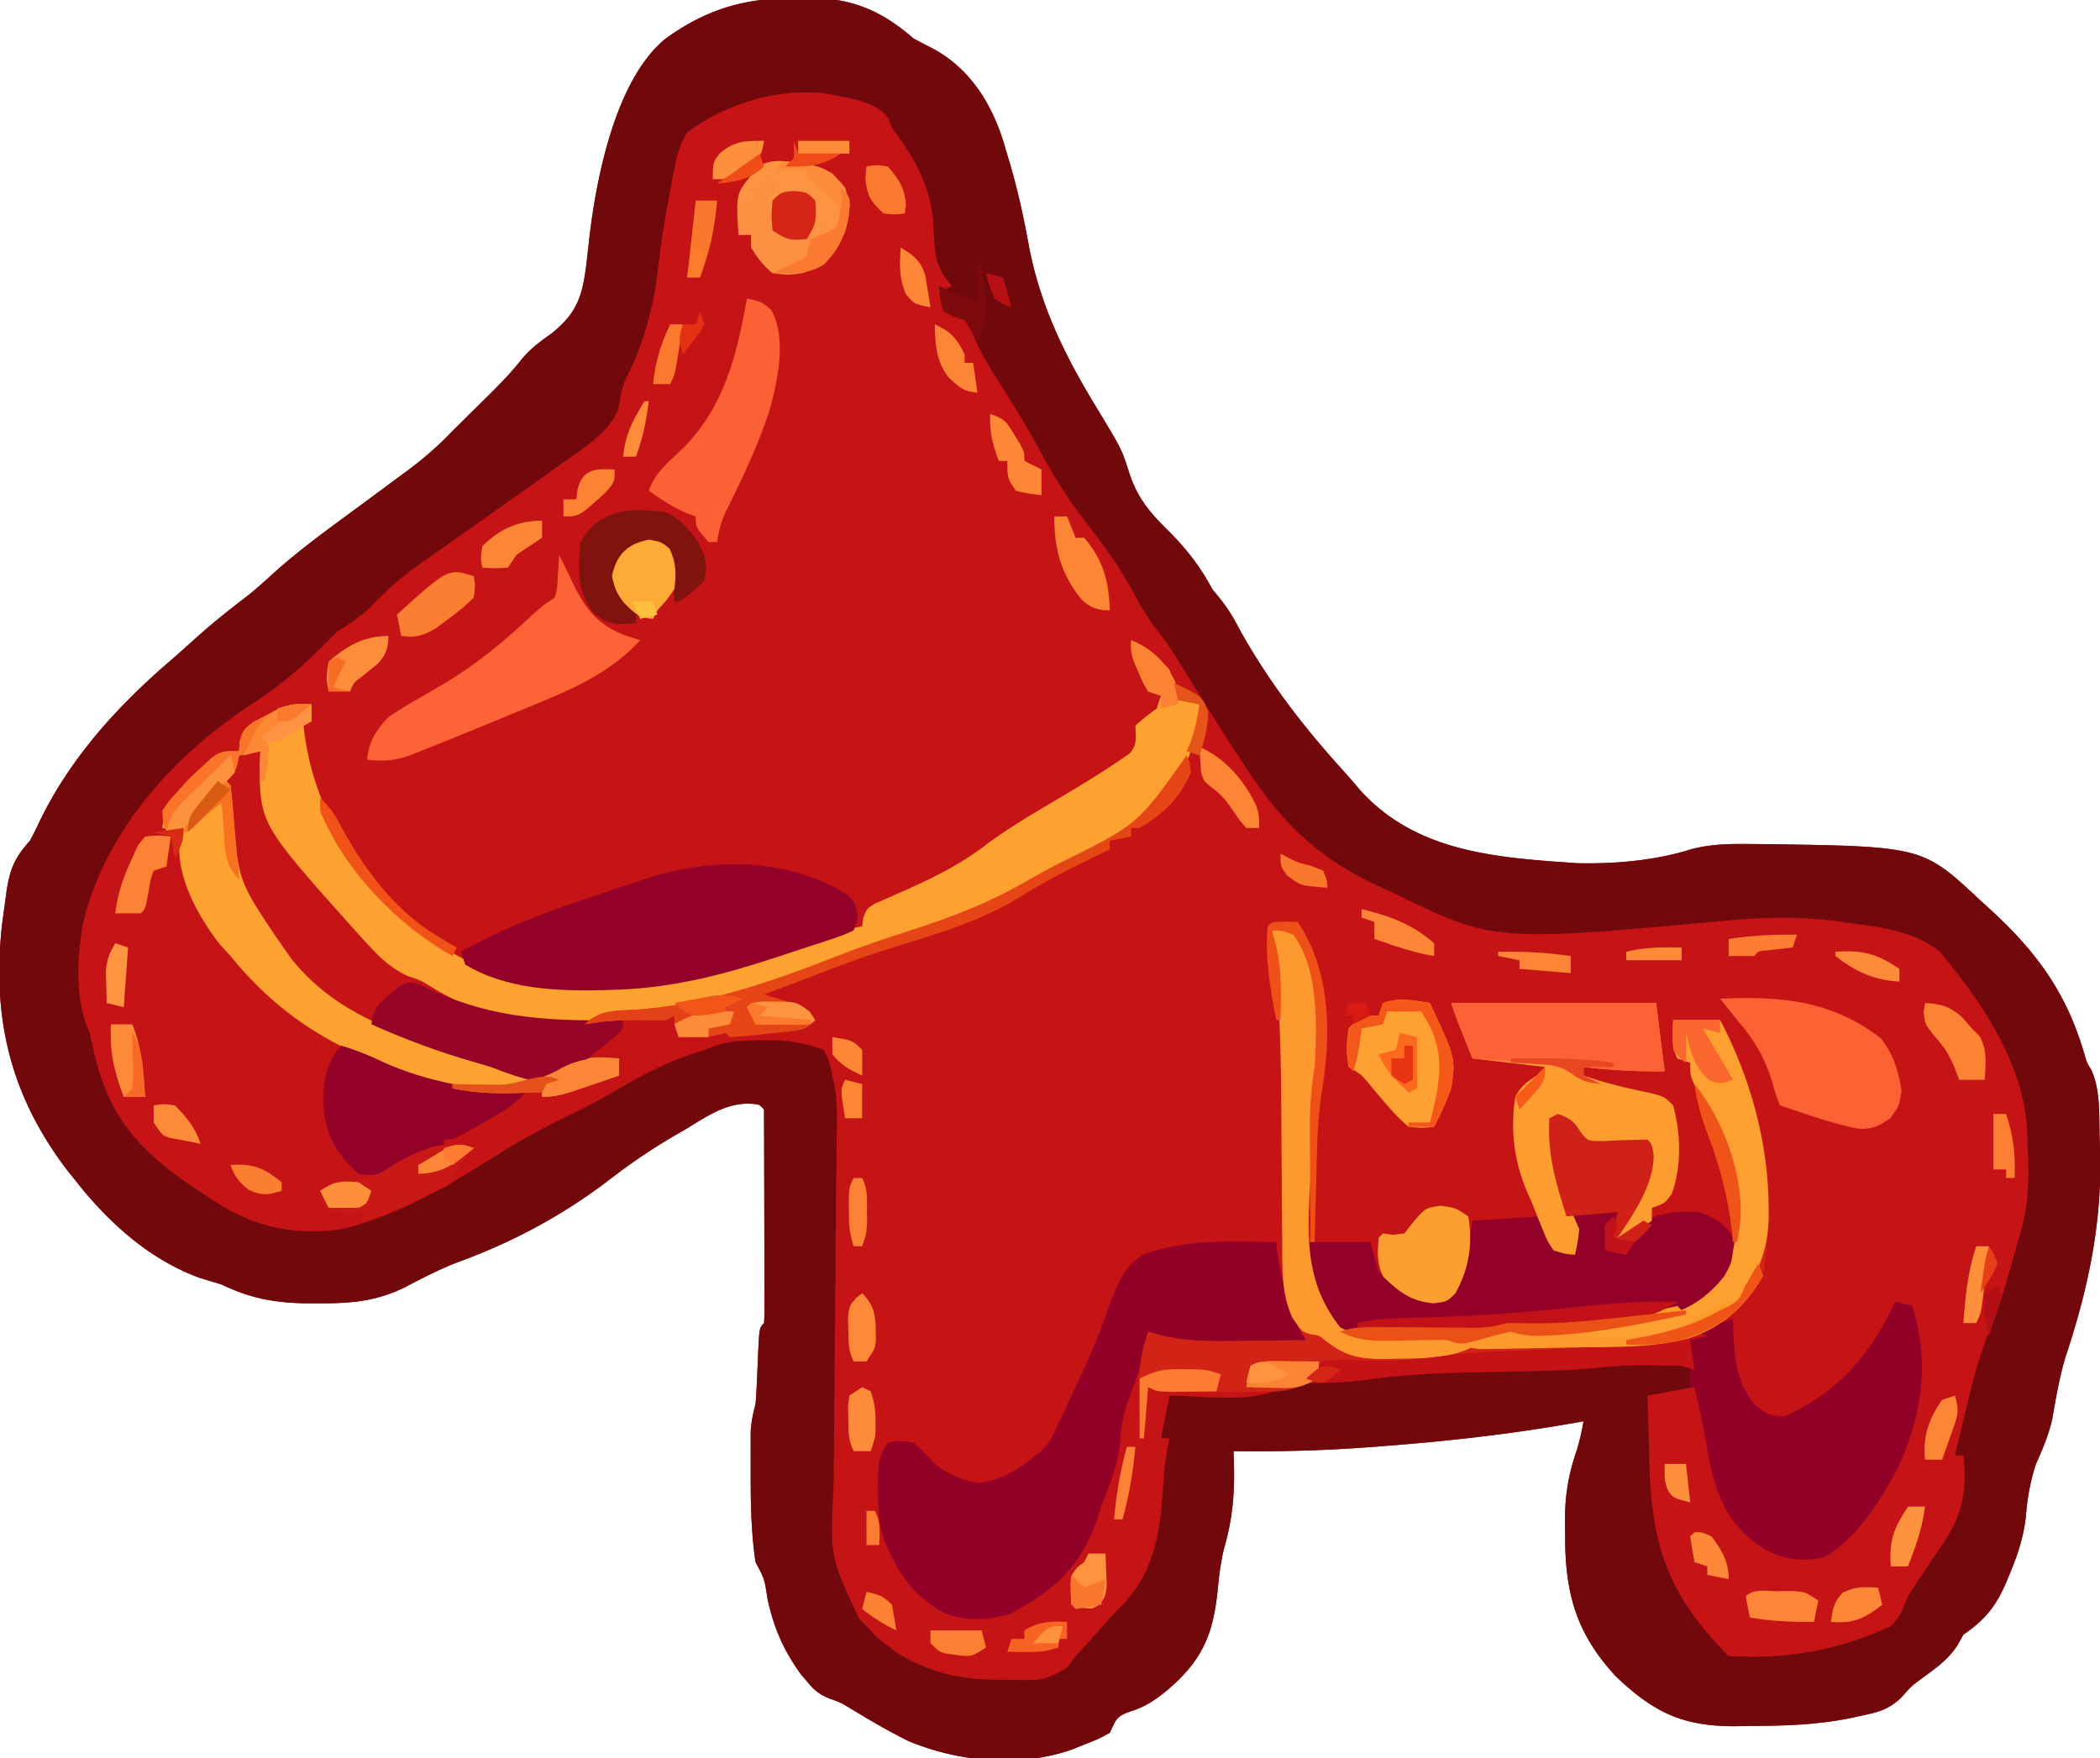 <svg xmlns="http://www.w3.org/2000/svg" width="492" height="412" xmlns:v="https://vecta.io/nano"><g fill="#c61316"><path d="M186.438-.437l2.947-.061C199.462-.491 206.441 2.406 214 9c1.466.795 2.947 1.565 4.438 2.313 8.797 4.702 13.896 12.902 16.756 22.222l.744 2.528.795 2.655c1.787 6.149 3.12 12.299 4.268 18.595 2.642 14.097 8.272 25.619 15.664 37.797 6.171 10.183 6.171 10.183 7.903 15.697 1.841 5.667 4.664 9.107 8.87 13.257 4.395 4.395 7.636 8.438 10.563 13.938l1.938 2.375c1.702 2.166 2.858 4.027 4.125 6.438 6.654 12.212 15.147 23.311 24.486 33.577 1.395 1.548 2.743 3.128 4.092 4.716 13.25 14.698 32.257 15.865 50.969 17.141 8.756.201 18.346-.64 26.703-3.301 4.7-1.205 9.045-1.245 13.875-1.195l2.908.021c37.361.527 37.361.527 50.905 13.229l1.729 1.561c11.23 10.198 18.388 19.814 22.666 34.572.543 1.9.543 1.9 1.606 3.588 2.222 5.067 1.745 11.06 1.937 16.529l.077 2.09c.548 16.944-2.766 32.602-8.112 48.641-1.423 4.761-2.244 9.623-3.094 14.512-.882 3.825-2.203 6.933-3.809 10.508-1.321 4.022-2.036 7.999-2.359 12.215-.521 4.84-1.891 9-3.766 13.473l-.935 2.261c-2.424 5.543-4.919 8.575-9.94 12.052l-1.375 2.438c-2.204 3.476-5.138 5.424-8.422 7.855-2.393 1.76-2.393 1.76-4.828 4.52-3.057 2.815-5.31 3.335-9.375 4.188l-2.271.504c-7.803 1.598-15.406 1.863-23.354 1.871l-3.812.074c-12.339.039-19.088-3.203-27.973-11.664-9.416-10.126-11.946-19.696-11.902-33.16l-.049-2.961c-.004-5.87.702-10.841 2.618-16.397.787-2.402 1.29-4.782 1.743-7.267l-1.768.32c-14.724 2.599-29.396 4.284-44.295 5.43l-2.467.196c-11.176.876-22.261 1.215-33.47 1.054l.094 2.881c.198 7.084-.348 13.12-2.312 19.912-.761 3.125-1.144 6.096-1.451 9.287-1.043 10.728-3.484 16.744-11.767 23.857-2.962 2.389-5.141 3.931-8.785 5.066-3.377 1.211-3.293 1.928-4.777 4.996-2.645 1.449-2.645 1.449-5.812 2.688l-3.145 1.262c-12.141 4.192-26.277 2.898-38.043-1.949-4.944-2.41-9.64-5.221-14.341-8.068-1.795-1.06-1.795-1.06-4.428-2.006-2.486-1.032-3.597-2.048-5.293-4.113l-1.41-1.668c-4.054-5.692-6.238-10.753-7.715-17.52-.699-4.688-.699-4.688-2.812-8.625-1.041-7.116-1.151-14.13-1.125-21.312l-.012-3.244.004-3.119.003-2.81c.12-2.335.538-4.265 1.129-6.514.129-1.428.222-2.86.281-4.293l.113-2.408.211-5.008c.293-6.189.293-6.189 1.395-7.291a69.22 69.22 0 0 0 .114-4.488v-2.892l-.016-3.147-.004-3.21-.031-10.2-.014-6.873-.042-15.133L179 260c-1.113-1.313-1.113-1.313-3.91-1.414-5.548.088-9.905 3.26-14.527 6.039l-2.736 1.582C152.262 269.471 147.08 273.031 142 277c-10.764 8.094-22.213 14.183-34.859 18.777-4.288 1.669-8.319 3.746-12.387 5.891-6.753 3.266-12.533 3.719-19.941 3.707l-3.13-.005c-7.347-.119-13.044-1.168-19.683-4.37l-5.312-1.625C35.087 295.126 25.557 286.563 18 277l-2.078-2.582C2.308 256.674-2.027 238.156.539 216.082l.711-5.145.331-2.455C2.372 203.531 3.547 200.79 7 197a84.14 84.14 0 0 0 2.375-4.75c7.182-14.757 18.205-26.849 30.563-37.469 2.196-1.896 4.347-3.837 6.5-5.781 3.656-3.261 7.447-6.267 11.34-9.238 2.188-1.734 4.232-3.559 6.285-5.449C70.647 128.38 77.877 123.258 85 118l8.688-6.437 1.996-1.466c3.755-2.792 7.067-5.71 10.316-9.097l3.41-3.375L113.063 94l1.854-1.828c2.56-2.546 4.971-5.028 7.201-7.875 2.081-2.538 4.27-4.158 6.945-6.047 6.273-4.974 7.413-8.978 8.367-16.746l.671-6.004C139.797 41.189 144.341 18.426 156 9c9.675-6.929 18.617-9.523 30.438-9.437z"/><path d="M265 150c3.844 1.566 6.16 4.021 9 7l2.563 2.563L279 162l1.902 1.762c2.47 2.636 4.207 5.409 6.098 8.488 10.478 16.581 20.167 29.342 39 36.75l3.242 1.309c25.122 9.599 51.862 7.559 78.184 5.129 9.697-.824 18.651-.229 28.262 1.313l3.299.477c7.499 1.185 13.187 2.385 18.236 8.438l1.84 2.961 2.02 3.211L463 235l1.699 2.727A291.53 291.53 0 0 1 469 245l1.188 1.906c7.96 13.813 5.763 32.503 1.883 47.258-1.497 5.365-3.19 10.55-5.191 15.746-3.936 10.483-6.449 21.174-8.879 32.09l2-1c2.076 10.692-2.65 17.531-8.301 26.094-1.388 2.048-2.799 4.035-4.316 5.989-1.527 1.909-1.527 1.909-2.211 4.499-1.636 3.376-3.461 3.81-6.922 5.105l-3.109 1.199c-5.387 1.91-10.425 3.646-16.141 4.113l-3.277.34c-9.159.557-9.159.557-13.16-1.738-2.159-2.066-3.845-4.155-5.562-6.602l-1.965-2.77c-7.91-11.824-8.168-22.873-8.598-36.73l-.131-3.937L386 327l3.352-.477c3.901-.473 3.901-.473 7.648-1.523l1-3 .228 1.725 1.085 7.838.357 2.713c.773 5.411 1.982 9.793 4.33 14.725l.875 3.125c2.158 5.514 6.947 9.237 12.125 11.875 4.572.662 8.558.564 12.875-1.125 2.666-2.352 4.245-4.855 6.125-7.875l3-3.875c8.575-11.427 11.193-23.93 10-38.125-.715-3.811-.715-3.811-2-7l-3-1-.687 2.5c-4.238 11.301-12.488 18.582-22.5 24.875-3.245 1.119-5.297-.143-8.312-1.5-4.389-3.292-6.172-6.687-6.969-12-.251-2.96-.434-5.906-.531-8.875l-2.797 1.023c-16.082 5.61-32.292 6.046-49.189 6.579-5.902.203-11.612.651-17.451 1.523-8.604 1.241-16.943.613-25.562-.125l-1 3c-7.325 7.052-22.211 5.215-31.773 5.07L274 327l-2 10h2l-.367 1.773c-.879 4.504-1.661 8.882-1.824 13.473-.535 11.523-3.556 17.944-11.452 26.313-1.823 1.935-3.518 3.972-5.232 6.003A160.31 160.31 0 0 1 252 388l-1.965 2.68c-4.649 3.554-9.032 3.011-14.723 2.883l-3.146.033c-9.223-.087-17.059-2.345-24.354-8.158l-2.293-1.754c-7.43-7.914-10.576-14.773-10.267-25.593l.012-3.439.157-11.144.052-7.786.192-18.341.347-34.829.148-11.429.069-6.99.066-3.208c.032-5.209.006-8.638-3.296-12.925v-2c-5.045-1.618-9.542-2.314-14.875-2.562-7.024-.337-7.024-.337-8.125-1.437l-1.625.438c-3.15.746-6.15.625-9.375.563-1-3-1-3-1-5l-2 1c-3.055.07-6.097-.003-9.152-.062-2.924-.076-2.924-.076-5.848 1.063-14.183 1.214-27.955-1.288-40.156-8.891-2.062-1.315-2.062-1.315-5.469-2.484-4.422-2.129-7.127-5.007-10.375-8.625l-1.75-1.918C60.925 193.116 60.925 193.116 60.813 179l.188-3-5 1-.375 1.875C55 181 55 181 53 183l1 1c.202 1.722.349 3.45.473 5.18C55.745 206.232 55.745 206.232 65 220l3.25 4.625C77.177 235.809 88.864 240.565 102 245l3.551 1.215c3.132 1.014 6.272 1.921 9.449 2.785l3.629 1.047c7.524 2.16 7.524 2.16 14.746.141l1.805-1.191c3.204-1.753 6.253-1.251 9.82-.996v4l-7.312 2.5-2.092.723C132.611 256.232 130.173 257 127 257v-2l-3 1c-12.901 1.325-26.549-2.109-38-8l-3.262-1.492C71.155 241.073 62.108 233.965 54 224l-2.625-2.875C46.216 214.337 41.421 205.682 42 197l1-2-5-1c.874-7.288 6.606-11.769 11.75-16.562C52 176 52 176 56 176l.172-2.293C57 171 57 171 59.328 169.199l2.922-1.512 2.891-1.551c2.882-1.146 4.797-1.377 7.859-1.137v4h-2c1.558 16.169 7.821 27.818 18 40l1.672 2.273C95.928 218.127 103.557 221.909 111 226l2.008 1.152c22.153 9.426 49.429 2.846 70.883-4.997 5.938-2.161 11.935-3.799 18.11-5.155l.231-1.856C203 213 203 213 204.867 211.755l2.438-1.052 2.689-1.202 2.881-1.251c6.863-3.121 12.986-6.218 18.918-10.914 5.698-4.151 11.828-7.64 17.886-11.237 4.408-2.637 8.796-5.303 13.028-8.216l1.941-1.324c1.881-2.168 1.413-3.766 1.352-6.559 2.438-2.125 2.438-2.125 5-4l1-3-3-1c-1.168-1.961-1.168-1.961-2.187-4.375l-1.043-2.398C265 153 265 153 265 150z"/></g><path d="M186.438-.437l2.947-.061C199.462-.491 206.441 2.406 214 9c1.466.795 2.947 1.565 4.438 2.313 8.797 4.702 13.896 12.902 16.756 22.222l.744 2.528.795 2.655c1.787 6.149 3.12 12.299 4.268 18.595 2.642 14.097 8.272 25.619 15.664 37.797 6.171 10.183 6.171 10.183 7.903 15.697 1.841 5.667 4.664 9.107 8.87 13.257 4.395 4.395 7.636 8.438 10.563 13.938l1.938 2.375c1.702 2.166 2.858 4.027 4.125 6.438 6.654 12.212 15.147 23.311 24.486 33.577 1.395 1.548 2.743 3.128 4.092 4.716 13.25 14.698 32.257 15.865 50.969 17.141 8.756.201 18.346-.64 26.703-3.301 4.7-1.205 9.045-1.245 13.875-1.195l2.908.021c37.361.527 37.361.527 50.905 13.229l1.729 1.561c11.23 10.198 18.388 19.814 22.666 34.572.543 1.9.543 1.9 1.606 3.588 2.222 5.067 1.745 11.06 1.937 16.529l.077 2.09c.548 16.944-2.766 32.602-8.112 48.641-1.423 4.761-2.244 9.623-3.094 14.512-.882 3.825-2.203 6.933-3.809 10.508-1.321 4.022-2.036 7.999-2.359 12.215-.521 4.84-1.891 9-3.766 13.473l-.935 2.261c-2.424 5.543-4.919 8.575-9.94 12.052l-1.375 2.438c-2.204 3.476-5.138 5.424-8.422 7.855-2.393 1.76-2.393 1.76-4.828 4.52-3.057 2.815-5.31 3.335-9.375 4.188l-2.271.504c-7.803 1.598-15.406 1.863-23.354 1.871l-3.812.074c-12.339.039-19.088-3.203-27.973-11.664-9.416-10.126-11.946-19.696-11.902-33.16l-.049-2.961c-.004-5.87.702-10.841 2.618-16.397.787-2.402 1.29-4.782 1.743-7.267l-1.768.32c-14.724 2.599-29.396 4.284-44.295 5.43l-2.467.196c-11.176.876-22.261 1.215-33.47 1.054l.094 2.881c.198 7.084-.348 13.12-2.312 19.912-.761 3.125-1.144 6.096-1.451 9.287-1.043 10.728-3.484 16.744-11.767 23.857-2.962 2.389-5.141 3.931-8.785 5.066-3.377 1.211-3.293 1.928-4.777 4.996-2.645 1.449-2.645 1.449-5.812 2.688l-3.145 1.262c-12.141 4.192-26.277 2.898-38.043-1.949-4.944-2.41-9.64-5.221-14.341-8.068-1.795-1.06-1.795-1.06-4.428-2.006-2.486-1.032-3.597-2.048-5.293-4.113l-1.41-1.668c-4.054-5.692-6.238-10.753-7.715-17.52-.699-4.688-.699-4.688-2.812-8.625-1.041-7.116-1.151-14.13-1.125-21.312l-.012-3.244.004-3.119.003-2.81c.12-2.335.538-4.265 1.129-6.514.129-1.428.222-2.86.281-4.293l.113-2.408.211-5.008c.293-6.189.293-6.189 1.395-7.291a69.22 69.22 0 0 0 .114-4.488v-2.892l-.016-3.147-.004-3.21-.031-10.2-.014-6.873-.042-15.133L179 260c-1.113-1.313-1.113-1.313-3.91-1.414-5.548.088-9.905 3.26-14.527 6.039l-2.736 1.582C152.262 269.471 147.08 273.031 142 277c-10.764 8.094-22.213 14.183-34.859 18.777-4.288 1.669-8.319 3.746-12.387 5.891-6.753 3.266-12.533 3.719-19.941 3.707l-3.13-.005c-7.347-.119-13.044-1.168-19.683-4.37l-5.312-1.625C35.087 295.126 25.557 286.563 18 277l-2.078-2.582C2.308 256.674-2.027 238.156.539 216.082l.711-5.145.331-2.455C2.372 203.531 3.547 200.79 7 197a84.14 84.14 0 0 0 2.375-4.75c7.182-14.757 18.205-26.849 30.563-37.469 2.196-1.896 4.347-3.837 6.5-5.781 3.656-3.261 7.447-6.267 11.34-9.238 2.188-1.734 4.232-3.559 6.285-5.449C70.647 128.38 77.877 123.258 85 118l8.688-6.437 1.996-1.466c3.755-2.792 7.067-5.71 10.316-9.097l3.41-3.375L113.063 94l1.854-1.828c2.56-2.546 4.971-5.028 7.201-7.875 2.081-2.538 4.27-4.158 6.945-6.047 6.273-4.974 7.413-8.978 8.367-16.746l.671-6.004C139.797 41.189 144.341 18.426 156 9c9.675-6.929 18.617-9.523 30.438-9.437zM161 31c-1.623 2.759-2.408 5.325-3 8.457l-.496 2.599-.504 2.756-.537 2.85a227.62 227.62 0 0 0-2.4 16.212c-1.022 8.354-3.347 16.77-7.168 24.305-1.225 2.494-1.579 4.999-2.039 7.723-2.474 6.067-9.468 9.932-14.605 13.66l-2.525 1.846L100 131.02c-4.946 3.34-9.067 6.884-13.191 11.199-2.362 2.326-5.029 3.99-7.809 5.781l-5 5c-4.686 4.502-9.472 8.411-14.937 11.938-18.32 11.943-34.802 30.093-39.692 51.871C17.99 224.974 17.56 234.378 21 242l1.25 5.563c4.085 16.443 12.647 23.965 26.375 32.813l2.46 1.59c9.15 5.723 18.144 7.512 28.915 6.035 13.395-3.127 25.912-10.761 37.438-18 5.366-3.367 10.851-6.227 16.54-8.991 4.569-2.234 8.961-4.668 13.335-7.259 5.729-3.332 11.381-5.759 17.688-7.75l2.848-1.086c3.653-1.059 6.79-1.18 10.59-1.164l3.809-.016c3.882.275 7.109.907 10.754 2.266 1.375 2.813 1.375 2.813 2 6l.534 2.398c.456 2.549.57 4.834.539 7.419l-.026 2.854-.044 3.095-.069 6.747-.042 3.607-.146 18.951-.219 24.096-.152 19.488-.084 7.408c-.827 16.614-.827 16.614 5.955 31.17L203 381l2.52 2.684 2.293 1.754 2.27 1.809c8.297 4.987 15.605 6.418 25.23 6.316l3.205.072c6.175.033 6.175.033 11.447-2.885L252 388l2.141-2.254 4.445-4.992a107.76 107.76 0 0 1 4.891-5.227c8.161-9.025 8.456-19.212 9.277-30.947.246-2.581.694-5.049 1.246-7.58h-2l2-10 3.227.07c16.033.841 16.033.841 30.664-4.023L310 321v-2l3.375.289c8.97.684 17.181.583 26.113-.75 5.566-.751 11.154-.862 16.762-1.039 17.023-.596 32.657-1.611 48.75-7.5l.043 2.344c.324 7.071 1.153 12.274 5.957 17.656 3.086 2.497 3.086 2.497 6.875 2.938 10.13-4.469 19.263-11.811 24.125-21.937 1.299-3.304 1.299-3.304 2-6 1.938.625 1.938.625 4 2 3.264 14.163.828 28.46-6.578 40.871C432.479 361.26 432.479 361.26 427 364c-6.178 1.046-10.321.263-15.5-3.312-8.705-6.57-9.852-16.475-11.5-26.687l-1.125-6.687L398 322l-1 3-11 2 .375 13.313.094 3.768c.596 18.912 5.015 30.404 18.531 43.92 13.671.828 25.546-1.278 38-7 2.26-2.26 2.823-4.054 4-7a111.65 111.65 0 0 1 3.039-4.66l1.758-2.658 3.68-5.406c4.484-6.881 5.338-12.13 4.523-20.275h-2l2.75-11.375.766-3.215c1.452-5.917 3.184-11.476 5.543-17.092 1.444-3.555 2.518-7.194 3.566-10.881l.641-2.243 1.213-4.322 1.283-4.474c1.773-6.716 1.554-13.504 1.238-20.398l-.137-3.414c-1.349-15.241-10.737-28.997-20.301-40.523-6.021-4.846-13.494-5.763-20.937-6.75l-2.672-.393c-8.958-1.241-17.515-1.038-26.501-.208-54.565 4.999-54.565 4.999-78.452-6.712l-3.352-1.527C308.682 200.978 300.301 192.686 292 180l-1.152-1.744c-3.589-5.449-7.056-10.972-10.493-16.518l-1.348-2.17-2.559-4.151c-1.729-2.796-3.446-5.413-5.516-7.975-2.239-2.827-3.848-5.768-5.559-8.941-3.175-5.746-6.796-10.879-10.865-16.021-4.39-5.55-7.864-11.255-11.198-17.479-2.991-5.578-6.359-10.875-9.767-16.203-2.308-3.655-4.303-7.209-5.921-11.234L226 74c-2.037-.773-2.037-.773-4-1l-1-5 2-1-1.437-1.75c-2.741-3.948-2.678-7.718-2.875-12.437-.682-9.371-4.183-15.424-9.687-22.812l-.77-2.059c-2.751-4.34-9.503-4.873-14.23-5.941-11.164-1.652-24.06 2.34-33 9z" fill="#71090c"/><path d="M265 150c3.859 1.572 6.322 3.829 9 7 .946 2.339 1.465 4.518 2 7l5 1c.199 4.274-.206 7.129-2 11l-1.25 3.375c-5.766 12.926-20.71 19.373-32.707 25.539l-7.673 4.005c-9.687 5.057-19.496 8.819-29.871 12.206l-8.844 2.945-2.18.722c-5.059 1.689-10.039 3.543-15.015 5.462-5.42 2.077-10.593 3.663-16.336 4.559-4.699.625-4.699.625-9.125 2.188-3.211.279-6.422.447-9.641.621-3.38.381-6.152 1.285-9.359 2.379-12.192 1.731-25.819-2.45-36.156-8.891-2.062-1.315-2.062-1.315-5.469-2.484-4.422-2.129-7.127-5.007-10.375-8.625l-1.75-1.918C60.925 193.116 60.925 193.116 60.813 179l.188-3-5 1-.375 1.875C55 181 55 181 53 183l1 1c.202 1.722.349 3.45.473 5.18C55.745 206.232 55.745 206.232 65 220l3.25 4.625C77.177 235.809 88.864 240.565 102 245l3.551 1.215c3.132 1.014 6.272 1.921 9.449 2.785l3.629 1.047c7.524 2.16 7.524 2.16 14.746.141l1.805-1.191c3.204-1.753 6.253-1.251 9.82-.996v4l-7.312 2.5-2.092.723C132.611 256.232 130.173 257 127 257v-2l-3 1c-12.901 1.325-26.549-2.109-38-8l-3.262-1.492C71.155 241.073 62.108 233.965 54 224l-2.625-2.875C46.216 214.337 41.421 205.682 42 197l1-2-5-1c.874-7.288 6.606-11.769 11.75-16.562C52 176 52 176 56 176l.172-2.293C57 171 57 171 59.328 169.199l2.922-1.512 2.891-1.551c2.882-1.146 4.797-1.377 7.859-1.137v4h-2c1.558 16.169 7.821 27.818 18 40l1.672 2.273C95.928 218.127 103.557 221.909 111 226l2.008 1.152c22.153 9.426 49.429 2.846 70.883-4.997 5.938-2.161 11.935-3.799 18.11-5.155l.231-1.856C203 213 203 213 204.867 211.755l2.438-1.052 2.689-1.202 2.881-1.251c6.863-3.121 12.986-6.218 18.918-10.914 5.698-4.151 11.828-7.64 17.886-11.237 4.408-2.637 8.796-5.303 13.028-8.216l1.941-1.324c1.881-2.168 1.413-3.766 1.352-6.559 2.438-2.125 2.438-2.125 5-4l1-3-3-1c-1.168-1.961-1.168-1.961-2.187-4.375l-1.043-2.398C265 153 265 153 265 150z" fill="#fda131"/><path d="M299 291l.262 2.309c.881 6.476 2.206 11.412 5.715 16.949C306 312 306 312 306 314c-5.438 1.219-10.698 1.222-16.25 1.25l-3.027.063c-6.466.034-11.744-.824-17.723-3.312l-.75 3.813c-.806 3.7-1.932 7.101-3.312 10.625-1.369 3.605-2.188 6.717-2.437 10.563-.376 5.765-2.395 10.669-4.5 16l-1.062 3.313C253.172 367.108 246.868 372.661 237 378c-5.232 1.688-10.417 1.983-15.598.012-7.729-4.139-11.302-9.855-14.543-17.812-1.029-3.832-1.153-7.451-1.109-11.387l-.023-2.154c.014-3.758.139-5.457 2.273-8.658 2.813-.5 2.813-.5 6 0 2.438 2.25 2.438 2.25 5 5 3.307 2.494 6.353 3.908 10.5 4.5 6.267-.895 10.805-4.374 15.5-8.5 1.673-2.57 1.673-2.57 2.973-5.473l1.537-3.229 1.553-3.361 1.564-3.279c2.822-5.994 5.343-12 7.493-18.267 1.697-4.612 3.444-9.028 7.884-11.512 9.931-3.61 20.6-3.002 30.996-2.879z" fill="#920028"/><path d="M298 218c2.313-.25 2.313-.25 5 0 5.217 4.83 5.584 13.269 6 20 .159 5.086.292 10.083-.475 15.124-.936 6.914-1.11 13.868-1.357 20.835l-.248 5.431c-.616 11.748-.271 19.436 6.08 29.611v2l15.161.055 5.156.021 7.417.022 2.324.016c3.505 0 6.564-.247 9.942-1.113 1.875-.02 3.751.007 5.625.063 11.514.091 23.219-1.177 34.375-4.062l2.004-.414c3.884-1.14 6.529-3.421 8.996-6.586 3.445-8.805 3.783-16.611.875-25.562l-.665-2.1c-1.908-5.829-4.338-11.27-7.073-16.763C396 252 396 252 396 249l-3-1c-1.478-2.957-1.06-5.742-1-9h11c9.643 18.289 13.657 39.531 10 60-3.965 7.297-9.746 12.121-17.625 14.625-13.764 3.404-28.265 3.534-42.36 3.977-5.902.204-11.612.652-17.452 1.523-8.604 1.241-16.943.613-25.562-.125l-1 3c-4.622 4.292-9.708 4.127-15.762 4.133l-3.889.004-2.007-.006a1055.96 1055.96 0 0 0-6.102.006l-3.877-.004-3.553-.003C271 326 271 326 269 325l-1 12h-1l-.125-8.562-.051-2.424c-.041-5.079.535-9.202 2.176-14.014l3.59.992c6.617 1.47 13.229 1.223 19.973 1.133l3.924-.027L306 314l-1.07-1.713c-4.162-7.327-4.65-13.474-4.602-21.791l-.059-5.859-.018-8.147-.111-18.057-.021-3.86c-.085-12.246-.572-24.415-2.119-36.573z" fill="#d12417"/><path d="M365 261c2.645.939 3.774 1.605 5.184 4.07 1.759 2.288 1.759 2.288 5.137 2.285l3.805-.168L386 267c1 1 1 1 1.438 3.813-.043 6.885-4.732 13.629-8.437 19.188l1.363-1.059c5.586-3.951 10.764-5.493 17.637-4.941 3.431 1.194 6.315 2.63 8 6 .585 3.659.649 6.035-1.457 9.168-2.672 3.088-5.133 5.559-8.543 7.832h-6c-1.826.423-3.64.905-5.437 1.438-9.632 2.537-19.591 2.774-29.512 2.5-2.016-.025-2.016-.025-3.742.558-3.129.684-6.103.634-9.305.637l-2.032.003a1233.83 1233.83 0 0 1-4.244-.005c-2.155-.005-4.31 0-6.465.006l-4.135-.004-3.779-.003c-2.96-.114-5.523-.253-8.35-1.129-1.553-2.269-2.676-4.226-3.812-6.687l-.943-1.857C306.16 298.136 306 296.048 306 291h15l2 7c3.642 3.79 7.739 5.776 12.875 6.688 3.234-.382 3.234-.382 4.938-2.812 2.259-5.468 3.334-9.901 4.188-15.875l16-1 2.734 6.152c1.127 2.036 1.127 2.036 3.406 2.602L369 294c.314-4.289-.335-7.137-2.133-11.023-3.081-7.023-4.237-13.338-3.867-20.977l2-1z" fill="#930128"/><path d="M444 305l4 1c4.118 12.881 2.412 25.294-3.133 37.492-3.899 7.462-10.099 17.623-17.867 21.508-6.128 1.037-10.292.286-15.437-3.25-8.662-6.507-10.367-14.752-12.09-25.02-.683-3.945-1.577-7.829-2.473-11.73h-1v-5l-7.812-.062-2.178-.025c-4.022-.018-7.95.149-11.951.564-4.88.481-9.729.666-14.629.77l-2.339.05-9.605.18c-9.312.16-18.466.559-27.699 1.84-4.654.632-9.104.763-13.787.683 1.484-2.488 1.484-2.488 4-5a44.11 44.11 0 0 1 8.25-.187c5.901.198 11.448.117 17.313-.75 6.904-.982 13.719-1.338 20.688-1.562 17.355-.609 33.232-1.894 49.75-7.5l.078 2.598c.341 6.881.617 11.902 4.922 17.402 3.087 2.476 3.087 2.476 6.875 2.938 12.87-5.678 20.3-14.458 26.125-26.937z" fill="#920028"/><path d="M198.539 209.621c1.841 1.738 2.182 2.882 2.461 5.379l-1 3c-2.661 1.211-2.661 1.211-6.203 2.375l-1.92.638-4.055 1.321-6.063 1.994c-12.224 4.034-24.087 7.117-37.008 7.547l-3.261.118c-10.957.258-22.871-.168-32.489-5.993l-1-3c12.64-7.147 26.265-11.453 40-16l3.209-1.08c15.468-5.098 33.276-4.989 47.33 3.701z" fill="#930128"/><path d="M340 235h48l2 16c-6.417.103-12.627-.255-19-1v2c5.319 1.87 10.662 3.061 16.172 4.219C390 257 390 257 392 259c1.804 6.671 2.003 14.183-.312 20.688C390 282 390 282 387 283v3c-5.257 4-5.257 4-8 4 1.647-4.324 3.731-8.267 5.977-12.305 1.27-3.344 1.189-6.148 1.023-9.695l-2.887.211c-10.187.44-10.187.44-13.016-1.547-1.105-1.504-2.108-3.081-3.098-4.664h-4c1.564 13.632 1.564 13.632 7 26-.375 3.188-.375 3.188-1 6-2.34-.195-2.34-.195-5-1-1.441-2.117-1.441-2.117-2.562-4.875l-1.234-3.035L359 282l-1.203-2.684c-3.073-7.283-3.992-14.465-2.797-22.316 1.416-2.581 2.487-3.324 5-5l2-2-17-2c-3.875-9.625-3.875-9.625-5-13z" fill="#fd9c2f"/><path d="M131 130l2.895 5.965c2.863 6.153 5.89 10.361 12.418 12.848L150 150c-7.725 8.449-17.831 12.247-28.187 16.5l-4.041 1.684L106 173l-1.889.765-5.33 2.122-3.072 1.218c-3.472 1.148-6.1 1.315-9.709.896.512-4.477 1.96-6.708 5-10 2.36-1.572 4.661-2.994 7.125-4.375l4.055-2.371 1.987-1.164c7.579-4.508 14.08-9.935 20.485-15.954C127 142 127 142 130 140c.582-2.425.582-2.425.688-5.125l.199-2.758L131 130z" fill="#fd6336"/><path d="M298 218c2.313-.25 2.313-.25 5 0 5.217 4.83 5.584 13.269 6 20 .159 5.088.29 10.085-.473 15.128-.936 6.877-1.152 13.79-1.414 20.721l-.269 5.39c-.683 11.857-.566 22.053 7.156 31.761 3.46 1.947 6.339 2.235 10.266 2.16l2.945-.033 3.039-.064 6.016-.09 2.681-.054C341 313 341 313 342 314c1.666.041 3.334.043 5 0-5.043 5.043-16.558 4.18-23.375 4.438-5.396-.06-8.745-.886-12.977-4.246-1.585-1.323-1.585-1.323-3.613-1.564C305 312 305 312 302.786 308.769c-2.639-5.823-2.37-11.79-2.36-18.078l-.065-5.872-.041-8.192-.144-18.124-.031-3.879c-.116-12.261-.596-24.452-2.145-36.625z" fill="#fd992e"/><path d="M403 234c14.023-.656 26.15.339 37.688 9.313 2.909 3.741 4.171 7.665 4.813 12.313-.5 3.375-.5 3.375-2.562 6.313-2.813 1.975-4.282 2.742-7.703 2.5-5.202-1.019-10.218-2.75-15.234-4.437l-3-1c-.957-2.441-.957-2.441-1.812-5.562-1.811-5.842-4.237-9.845-8.187-14.437l-4-5z" fill="#fd6235"/><path d="M80 245c3.429 1.055 6.605 2.29 9.813 3.875 10.204 4.61 22.068 6.645 33.188 7.125-2.777 3.248-6.391 5.122-10.062 7.188l-1.932 1.115C106.257 267 106.257 267 104 267v2l-10 4-2.68 1.098c-2.861 1.112-4.288 1.568-7.32.902-4.895-4.205-7.633-8.922-8.215-15.387-.199-5.326.261-9.006 3.215-13.613l1-1z" fill="#930128"/><path d="M392 239h11c7.133 13.528 11.356 28.903 11.375 44.25l.005 2.092c-.165 7.51-2.649 13.878-7.38 19.658-11.503 10.116-24.566 9.41-39 9l1-2c2.357-.559 2.357-.559 5.469-1.008l3.422-.555 7.125-1.055C393.273 308 398.67 305.616 404 299c1.645-3.061 1.645-3.061 2.063-6.125l.598-2.945c.694-5.986.071-10.779-1.785-16.492l-.665-2.1c-1.908-5.829-4.338-11.27-7.073-16.763C396 252 396 252 396 249l-3-1c-1.478-2.957-1.06-5.742-1-9z" fill="#fea031"/><path d="M340 235h48l2 16c-6.417.103-12.627-.255-19-1v2l4 2c-2.817-.391-4.617-.692-6.86-2.497-2.518-1.769-4.079-1.992-7.124-2.233l-2.832-.244-2.934-.213-2.98-.248L345 248l-1.937-4.812-1.09-2.707c-.709-1.808-1.359-3.639-1.973-5.48z" fill="#fd6236"/><path d="M175 70c2.621.362 3.811.816 5.727 2.688 3.757 6.823 1.388 16.896-.605 24.059-2.67 7.751-6.084 15.247-9.797 22.551-1.28 2.613-1.903 4.838-2.324 7.703h-2c-3-3.462-3-3.462-3-6l-2.125-.75c-3.245-1.411-5.978-3.229-8.875-5.25 1.459-4.377 4.89-6.924 8.156-10.09C169.847 94.945 172.545 83.312 175 70z" fill="#fc6135"/><path d="M98.418 230.68L101 232c15.144 6.858 28.617 7.299 45 7 0 2 0 2-1.338 3.376-12.65 10.381-12.65 10.381-19.345 10.921-3.624-.788-6.869-1.93-10.316-3.297l-4.004-1.184C102.749 246.457 94.842 243.49 87 240c.547-3.687 1.828-5.123 4.75-7.375l2.047-1.648C96 230 96 230 98.418 230.68z" fill="#960427"/><path d="M188.816 38.367c4.613.917 6.283 1.926 9.184 5.633 1.324 4.205 1.181 6.416-.125 10.625-2.504 4.507-4.9 7.717-9.875 9.375-3.375.438-3.375.438-7 0-2.293-1.807-3.373-3.485-5-6v-3h-3c-.56-9.517-.56-9.517 3-14l1.211-1.633c3.412-2.608 7.55-1.425 11.605-1z" fill="#fe9342"/><path d="M335 235c6.041 12.945 6.041 12.945 5 20-1.138 3.111-2.476 6.061-4 9-2.687.313-2.687.313-6 0-2.506-2.068-4.448-4.347-6.539-6.82l-1.586-1.867-1.445-1.762c-1.545-1.798-1.545-1.798-4.43-3.551-.639-3.035-.514-5.948 0-9 1.813-2.062 1.813-2.062 4-3h3l1-3c4.05-1.35 6.792-.621 11 0z" fill="#fea132"/><path d="M278 177c.75 1.563.75 1.563 1 4-2.577 6.051-6.347 9.66-12 13h-2v2l-5 1v2l-3.008 1.469-4.117 2.031-2.227 1.096c-4.484 2.235-8.717 4.669-12.96 7.342-9.795 5.724-20.786 8.612-31.541 12.037-6.471 2.108-12.801 4.57-19.147 7.025l-8 3 1.863.551 2.449.762 2.426.738c2.361.991 3.601 2.03 5.262 3.949-2.3 2.3-2.974 2.33-6.098 2.668l-2.428.268-2.537.252-2.549.287c-2.125.224-4.257.38-6.389.525l-1-1-1.625.438c-3.15.746-6.15.625-9.375.563-1-3-1-3-1-5l-2 1c-1.895.046-3.792.038-5.687 0-4.577-.044-8.815.182-13.312 1 3.456-3.456 7.402-3.159 12.125-3.437 16.26-1.208 31.485-6.486 46.57-12.409 5.8-2.259 11.638-4.269 17.567-6.16 9.872-3.153 18.813-6.594 27.749-11.852 2.304-1.323 4.644-2.568 6.993-3.81 18.52-9.097 18.52-9.097 29.996-25.332z" fill="#e64516"/><path d="M365 261c2.645.939 3.774 1.605 5.184 4.07 1.759 2.288 1.759 2.288 5.137 2.285l3.805-.168L386 267c1 1 1 1 1.438 3.813-.043 6.885-4.732 13.629-8.437 19.188l6-4 2 1c-1.625 2-1.625 2-4 4-3.25.25-3.25.25-6 0l2-7-12 1c-2.486-7.802-4.57-14.736-4-23l2-1z" fill="#cf2117"/><path d="M156 120c4.268 2.005 7.129 5.738 9 10 .563 3 .563 3 0 6-1.839 2.091-3.678 3.389-6 5h-1l-.148-2.082-.227-2.73-.211-2.707c-.281-2.724-.281-2.724-2.414-5.48-3.607-.549-5.339-.452-8.375 1.625-2.125 3.105-2.229 4.676-1.625 8.375 1.939 2.674 1.939 2.674 4 5v3c-4.436.435-6.329.54-9.875-2.312-3.966-5.016-3.784-10.526-3.125-16.687 4.471-7.824 11.707-8.088 20-7z" fill="#81130e"/><path d="M337.625 282.5C341 283 341 283 344 285c1.102 6.513.166 12.277-3 18-2 2-2 2-5.25 2.375-5.189-.519-7.944-2.629-11.625-6.187-1.608-3.126-1.386-5.733-1.125-9.187l1-1 2.25.313L329 289l2.375-3c2.625-3 2.625-3 6.25-3.5z" fill="#fd9f30"/><path d="M400 313l-4 1 1 7-3-1-7-.125-3.75-.008c-3.064.054-6.069.297-9.117.613-4.905.475-9.78.661-14.703.766l-2.338.05-9.605.18c-9.312.16-18.466.559-27.699 1.84-4.654.632-9.104.763-13.787.683 1.484-2.488 1.484-2.488 4-5a44.11 44.11 0 0 1 8.25-.187c5.901.198 11.448.117 17.313-.75 6.904-.982 13.719-1.339 20.688-1.562 7.985-.266 15.922-.658 23.875-1.437l2.419-.227c3.571-.374 6.915-.894 10.358-1.926 3.004-.883 4.248-1.05 7.098.09z" fill="#c41216"/><path d="M412 296l1 3c-4.081 7.079-9.514 12.033-17.297 14.555-8.538 2.268-17.39 2.035-26.167 2.154l-9.169.17-5.836.105-2.765.053-2.561.032-2.248.033c-2.825-.148-5.283-1.211-7.957-2.102a72.83 72.83 0 0 0-4.492-.027l-2.637.037-5.469.117c-4.585.058-8.245.091-12.402-2.127 3.697-1.175 7.172-1.098 11.031-1.062l2.039.011 8.603.072 6.295.042 3.795.035c2.667-.08 4.706-.367 7.236-1.098 1.875-.02 3.751.007 5.625.063 10.287.081 20.871-.828 30.875-3.312l3.5-.75 2 2-26 5c19.383.926 19.383.926 36-8h2l.813-1.687c1.289-2.51 2.717-4.906 4.188-7.312z" fill="#fe992b"/><path d="M111 269l-1.937 2.313c-2.205 2.57-2.205 2.57-3.062 5.688-1.611 1.059-1.611 1.059-3.676 2.008l-2.26 1.051-2.377 1.066-2.342 1.09C91.915 283.79 88.695 285.172 85 286v-2l-3.312.188C78 284 78 284 76.063 282.625 75 281 75 281 75 279c3.046-2.03 3.913-2.243 7.375-2.437 3.998-.373 6.284-1.25 9.625-3.562 5.901-3.384 12.136-6.471 19-4z" fill="#c91816"/><path d="M73 165c-3.54 2.916-7.163 5.501-11 8l1 2c-.168 2.696-.612 5.324-1 8h-1v-7l-5 1-.375 1.875C55 181 55 181 53 183l1 1c.227 1.631.395 3.27.535 4.91l.264 2.998.264 3.154.275 3.166L56 206c-3.42-3.42-3.241-7.053-3.562-11.687l-.254-3.574L52 188c-3.448 2.664-3.448 2.664-6.5 5.75-2.136 1.78-3.81 1.468-6.5 1.25-.758-2.184-.758-2.184-1-5 1.695-2.535 1.695-2.535 4.125-5.062l2.383-2.535C51.15 176 51.15 176 56 176l.172-2.293C57 171 57 171 59.328 169.199l2.922-1.512 2.891-1.551c2.882-1.146 4.797-1.377 7.859-1.137z" fill="#fa742a"/><path d="M393 305c-10.467 6.978-25.827 6.272-37.949 5.938-2.015-.026-2.015-.026-3.731.56-3.191.691-6.228.613-9.492.6l-2.068-.004-6.51-.031-4.426-.014L318 312v-2c3.555-.803 6.882-1.144 10.523-1.211l3.299-.08 3.552-.084c12.096-.344 24.031-1.299 36.054-2.609 7.228-.772 14.301-1.21 21.571-1.016z" fill="#c21118"/><path d="M152.125 126.438c2.875.563 2.875.563 4.75 2.125 1.568 3.397 1.58 5.734 1.125 9.438-1.937 2.813-1.937 2.813-4 5l-1 2c-3.344-.248-4.286-1.279-6.75-3.687-1.778-2.308-2.272-3.419-2.875-6.375 1.073-5.044 3.684-7.588 8.75-8.5z" fill="#feaa36"/><path d="M180 41l2 2-3 5h2v6l3.875.438c2.382.269 3.97.485 6.125 1.563-1.39 3.358-2.825 5.186-6 7-2.5.5-2.5.5-5 0-2.312-2.312-2.312-2.312-4-5v-3h-3v-9l2 3 1.938-3.437c1.938-3.437 1.938-3.437 3.063-4.562zm12 12h2v2l-3-1 1-1z" fill="#fe9044"/><path d="M111 135c.355 2.199.355 2.199 0 5-1.887 1.893-3.535 3.296-5.687 4.813l-3.199 2.395c-3.136 1.806-4.585 2.232-8.113 1.793l-1-5c12.014-10.881 12.014-10.881 18-9z" fill="#fb7e33"/><path d="M395 307v1c-10.152 2.151-20.245 4.228-30.625 4.813l-2.131.123c-3.081.132-5.29.05-8.244-.935-2.017.426-4.017.936-6 1.5-5.667 1.611-5.667 1.611-9 .5a72.83 72.83 0 0 0-4.492-.027l-2.637.037-5.469.117c-4.585.058-8.245.091-12.402-2.127 3.697-1.175 7.172-1.098 11.031-1.062l2.039.011 8.603.072 6.295.042 3.795.035c2.667-.08 4.706-.367 7.236-1.098 1.875-.02 3.751.007 5.625.063 5.666.045 11.188-.326 16.813-.937l2.293-.238L395 307z" fill="#eb5016"/><path d="M301.063 215.938L304 216c7.981 11.576 7.895 27.017 5.582 40.371-1.01 6.792-1.011 13.712-1.207 20.566l-.061 2.099L308 291h-1l-.055-14.142-.021-4.804-.022-6.933-.016-2.144c0-4.417.42-8.619 1.113-12.977.565-9.599 1.009-22.987-5-31-2.584-.969-2.584-.969-5-1l1 3.75c1.302 5.748 1.179 11.387 1 17.25h-1c-1.406-7.305-2.673-14.538-2-22 1-1 1-1 4.063-1.062z" fill="#ef5018"/><path d="M451 235c3.902.272 5.678.723 8.688 3.313L462 241l1.813 1.813c1.842 3.392 1.379 6.365 1.188 10.188h-6l-1.187-3.125c-1.166-2.781-2.465-4.78-4.5-7C451 240 451 240 450.688 237.125L451 235z" fill="#fc8234"/><path d="M247 121h3l2 5h2c4.477 5.119 5.83 10.334 6 17-2.86 0-4.525-.545-6.598-2.531C248.519 134.422 247 128.688 247 121z" fill="#fd8536"/><path d="M174 234l-4 2 2 1-1 3-5 1v2h-7c-1-3-1-3-1-5l-2 1h-5.687c-4.577-.044-8.815.182-13.312 1 3.456-3.456 7.402-3.159 12.125-3.437 6.493-.46 12.735-1.42 19.012-3.152 2.247-.495 3.697-.107 5.863.59z" fill="#e34117"/><path d="M34 196c3.188-.312 3.188-.312 6 0l-1 7-3 1c-.769 2.074-.769 2.074-1.125 4.5-.798 4.423-.798 4.423-1.875 5.5h-6c.583-4.783 1.943-8.649 4-13l1.313-2.937L34 196z" fill="#fc8336"/><path d="M145 248v4l-7.312 2.5-2.092.723C132.611 256.232 130.173 257 127 257v-2l-3 1c-6.038.296-12.077.316-18-1v-1l3.402.141c8.437.243 15.155.321 22.598-4.141 4.533-2.211 8.023-2.169 13-2z" fill="#fc8637"/><path d="M416.375 372.813l3.523-.043C423 373 423 373 426 375l-1 5c-5.152.09-9.919-.153-15-1-.382-1.656-.714-3.325-1-5 1.864-1.864 4.882-1.174 7.375-1.187z" fill="#fd8537"/><path d="M277.063 320.813l3.16.02C283 321 283 321 286 322l-1 4-6.875.063-3.867.035C271 326 271 326 269 325l-1 12h-1v-14c4.044-2.022 5.691-2.247 10.063-2.187z" fill="#fd7c31"/><path d="M26 240h5c2.254 5.561 2.6 11.079 3 17h-5c-2.293-5.897-3.345-10.666-3-17z" fill="#fe8a39"/><path d="M232 97c3.491 1.164 3.852 1.89 5.688 4.938l1.324 2.152C240 106 240 106 240 108l4 2v6c-2.875-.312-2.875-.312-6-1-2-3-2-3-2-7h-2c-1.423-3.823-2.24-6.913-2-11z" fill="#fd8737"/><path d="M335 235c6.041 12.945 6.041 12.945 5 20-1.138 3.111-2.476 6.061-4 9h-6v-1h5c2.066-7.803 3.723-15.064 0-22.562L333 237h-8l-1 3-5 1-.437 3.313C318 248 318 248 317 251c-1.579-1.579-1.245-3.194-1.312-5.375.041-4.316.041-4.316 2.125-6.687C320 238 320 238 323 238l1-3c4.05-1.35 6.792-.621 11 0z" fill="#f35819"/><path d="M91 149c-.085 2.874-.545 4.543-2.59 6.598l-3.816 3.07c-1.725 1.261-1.725 1.261-2.594 3.332h-5c-.625-3.125-.625-3.125 0-7 4.277-3.692 8.32-6 14-6z" fill="#fd8d3a"/><path d="M186 44.75c3 .25 3 .25 5 2.25.345 4.053.302 5.548-2 9-3.723.477-4.792.139-8-2-.312-3.5-.312-3.5 0-7 2-2 2-2 5-2.25z" fill="#d42516"/><path d="M392 239h11v3l-4-1 7 12c-3 1-3 1-5.5.125-3.602-3.061-4.345-6.648-5.5-11.125v7c-1.5-1.062-1.5-1.062-3-3-.187-3.687-.187-3.687 0-7z" fill="#fa672e"/><path d="M302.125 318.938l3.883.027L309 319c0 3 0 3-1.578 4.676-3.205 1.753-5.542 1.621-9.172 1.512l-3.547-.082L292 325l1-5c3.003-1.502 5.791-1.093 9.125-1.062z" fill="#fb8334"/><path d="M281 175c5.955 2.552 10.493 7.834 13.25 13.625C295 191 295 191 295 194h-3c-1.465-1.645-1.465-1.645-2.937-3.812-1.622-2.375-2.838-4.03-5.207-5.687-1.855-1.5-1.855-1.5-2.465-3.543L281 175z" fill="#fd8535"/><path d="M127 122v4l-6 4-2 3c-3.125.188-3.125.188-6 0-.437-2.187-.437-2.187 0-5 4.064-4.041 8.279-6 14-6z" fill="#fc8536"/><path d="M255 364h4l.188 4.813.105 2.707C259 374 259 374 257.656 375.844 256 377 256 377 253.313 376.688L251 376c-.37-6.534-.37-6.534 1.438-8.812L254 366l1-2z" fill="#ff9340"/><path d="M197 44c2 2 2 2 2.152 3.918-.551 5.824-1.948 9.902-6.152 14.082-3.908 2.365-7.505 2.176-12 2 2.049-1.025 4.059-2.024 6.188-2.875L189 60l.375-1.937L190 56l3-1.187c3.166-1.446 3.166-1.446 3.617-4 .235-2.282.373-4.519.383-6.812z" fill="#fa7a31"/><path d="M265 150c4.704 1.916 8.044 5.089 10.313 9.625C276 162 276 162 276 165l-4 1v-3l-3-1c-1.168-1.961-1.168-1.961-2.187-4.375l-1.043-2.398C265 153 265 153 265 150z" fill="#fc8334"/><path d="M202 303c2.789 2.789 3.152 5.206 3.188 9l.043 2.063C205 316 205 316 203 319h-3c-1.29-2.58-1.204-4.557-1.25-7.437l-.078-2.934C199 306 199 306 200.516 304.152L202 303z" fill="#fe8938"/><path d="M75 187c2.294 2.105 3.637 4.027 5 6.813 5.257 9.688 12.472 19.432 22 25.188l3 1.875 2 1.125-1 2c-13.049-7.366-25.16-19.874-31-34v-3z" fill="#f05217"/><path d="M202 325l2 1c.892 2.676 1.135 4.254 1.125 7l.008 2.063C205 337 205 337 204 340h-4c-1.297-2.595-1.204-4.604-1.25-7.5l-.078-2.969L199 327l3-2z" fill="#fe8b39"/><path d="M219 76c3.766 1.681 5.138 3.276 7 7v2h2l1 7c-3.227-.239-4.268-1.25-6.687-3.5-3.016-3.793-3.197-7.789-3.312-12.5z" fill="#fc8636"/><path d="M163 47h5c-.511 6.437-1.729 11.959-4 18h-3l2-18z" fill="#fa782e"/><path d="M328 242l4 1v12l-2 1c-2.964-2.808-5.445-5.183-7-9l4-1 1-4z" fill="#fd6a1e"/><path d="M203 39c2.25-.375 2.25-.375 5 0 2.552 2.966 3.908 4.944 4.25 8.875L212 50c-2.25.313-2.25.313-5 0-2.995-2.753-3.942-4.227-4.25-8.312L203 39z" fill="#fa7b30"/><path d="M319 213c6.637 1.642 11.796 3.475 17 8v3c-4.847-.782-9.377-2.398-14-4v-4l-3-1v-2z" fill="#fe8638"/><path d="M440 372l1 4c-4.186 3.189-6.706 4.504-12 4 .322-2.975.621-4.593 2.688-6.812 2.913-1.496 5.082-1.408 8.313-1.187z" fill="#fd8637"/><path d="M447 353h4c-.632 5.053-2.135 9.296-4 14h-4c-.499-6.118.751-9.025 4-14z" fill="#fe913d"/><path d="M181.313 234.688c5.295.021 5.295.021 8.375 2.313l1.313 2c-1 1-1 1-3.941 1.098l-3.621-.035-3.629-.027L177 240l-2-4c1.726-1.726 3.962-1.253 6.313-1.312z" fill="#fe943f"/><path d="M250 380v4h-2v2c-2.882.961-4.699 1.106-7.687 1.063l-2.449-.027L236 387l1-3h3v-2c3.402-2.094 6.053-2.179 10-2z" fill="#f76225"/><path d="M397 254c6.837 8.407 11.741 21.835 10.688 32.688-.208 1.441-.43 2.88-.687 4.313h-1l-.227-2.465c-.926-8.073-2.759-15.104-5.653-22.672-1.506-3.957-2.585-7.63-3.121-11.864z" fill="#f05318"/><path d="M51 183l3 1 2 22c-3.42-3.42-3.241-7.053-3.562-11.687l-.254-3.574L52 188c-2.808 2.225-5.53 4.4-8 7 0-3.803 1.138-4.777 3.5-7.687l1.969-2.449L51 183z" fill="#f8711f"/><path d="M54 177c.629 1.855.629 1.855 1 4-2.062 2.313-2.062 2.313-5 5l-3.25 3.688-1.516 1.762c-1.319 1.547-1.319 1.547-2.234 3.551h-4c.581-3.428 1.686-5.045 4.16-7.453l1.904-1.875 1.998-1.922 2.01-1.969L54 177z" fill="#fe913c"/><path d="M218 382h12l1 4c-3.18 2.12-3.546 2.25-7.062 1.75l-2.098-.266C220 387 220 387 218 385v-3z" fill="#fc8033"/><path d="M229 62h1l.625 6.188.352 3.48C231 75.033 230.474 77.012 229 80l-3-5-2.5-.75L221 73c-.812-3.125-.812-3.125-1-6l9 4v-9z" fill="#7f0a0e"/><path d="M179 33c-.39 2.434-.719 3.72-2.488 5.484l-1.824 1.266-1.801 1.297C171 42 171 42 167 42c0-4 0-4 1.75-6.187C172.29 32.961 174.468 33 179 33z" fill="#fe8f3c"/><path d="M144 110c0 3 0 3-2.25 5.5-6.05 5.5-6.05 5.5-9.75 5.5v-4h3l.313-2.375c1.261-4.814 4.307-4.862 8.688-4.625z" fill="#fc8334"/><path d="M458 327c1.285 3.855.405 5.403-.937 9.188l-1.152 3.293L455 342h-4c-.539-5.39.881-9.629 4-14l3-1z" fill="#fc8635"/><path d="M463 292h3l-.937 7.875-.264 2.262c-.686 5.637-.686 5.637-1.799 7.863h-3c.43-6.251 1.014-12.042 3-18z" fill="#fe903b"/><path d="M27 221l3 1-1 14-4-1-.125-4.75-.07-2.672c.204-2.692.83-4.277 2.195-6.578z" fill="#ff9540"/><path d="M397 359c1.813 0 1.813 0 4 1 2.441 3.227 4 5.917 4 10l-5-1v-2l-3-1c-.381-1.991-.713-3.993-1-6l1-1z" fill="#fd8837"/><path d="M467 261h3c1.748 5.244 2.194 9.473 2 15h-2v-2h-3v-13z" fill="#fe7f34"/><path d="M412 296l1 3c-4.377 7.594-10.026 12.243-18.375 14.75-4.692 1.188-8.804 1.523-13.625 1.25v-1l2.781-.516c7.058-1.394 12.977-2.901 19.219-6.484l2.145-1.008c2.419-1.293 2.786-2.497 3.855-4.992l3-5z" fill="#ef5517"/><path d="M36 259c2.188-.375 2.188-.375 5 0 2.846 2.911 4.708 5.125 6 9l-5-1-2.187-.375C38 266 38 266 36 263v-4z" fill="#fe8b39"/><path d="M73 165c-3.54 2.916-7.163 5.501-11 8l1 2c-.168 2.696-.612 5.324-1 8h-1v-7l-4 1c.647-1.343 1.319-2.674 2-4l1.25-2.562c3.216-4.479 7.35-5.914 12.75-5.437z" fill="#fe8935"/><path d="M157 76h3l-.937 5.875-.527 3.305C158 88 158 88 157 90h-4c.539-5.277 1.773-9.256 4-14z" fill="#fb792e"/><path d="M84 277l3 2c-1 3-1 3-3 4h-7l-2-4c3.47-2.313 4.925-2.34 9-2z" fill="#fe903c"/><path d="M172 237l-1 3-5 1v2h-7l-1-3c5.009-3.006 8.327-3.293 14-3z" fill="#fd8b39"/><path d="M430 223c6.463-.454 9.609.406 15 4v3c-6.053-.378-10.184-2.297-15-6v-1z" fill="#fe8b39"/><path d="M200 276h2c1.298 2.595 1.133 4.542 1.125 7.438l.008 2.934C203 289 203 289 202 292h-2c-1.034-3.101-1.134-5.314-1.125-8.562l-.008-2.941C199 278 199 278 200 276z" fill="#fe8235"/><path d="M351 223c5.778-.12 11.28.168 17 1v4l-12-1v-2l-5-1v-1z" fill="#fe8536"/><path d="M211 58c3.012 1.744 4.725 3.118 5.777 6.492L218 72c-3.781-.742-3.781-.742-5.75-3.062-1.657-3.895-1.464-6.726-1.25-10.937z" fill="#fe8737"/><path d="M421 219l-1 3-6.152.684c-1.859.135-1.859.135-2.848 1.316h-6v-4a98.44 98.44 0 0 1 16-1z" fill="#fd7e32"/><path d="M54 273c5.264-.501 7.909.688 12 4v2c-3.191 1.003-4.576 1.187-7.687-.187-2.34-1.834-3.272-3.068-4.312-5.812z" fill="#fc7f31"/><path d="M264 339h2c-.515 5.853-1.454 11.33-3 17h-2c.515-5.853 1.454-11.33 3-17z" fill="#fe8337"/><path d="M195 243c4.75.75 4.75.75 7 3v6c-2.86-1.282-5.07-2.492-7-5v-4z" fill="#fe8736"/><path d="M183 38c4.499.196 8.07.488 12.063 2.688C197 43 197 43 197.313 46.25L197 49l-4.562-4.625c-1.41-1.484-1.41-1.484-3.437-2.375v-2h-7l1-2z" fill="#fe8b39"/><path d="M390 343h5l1 9c-4-1-4-1-5.25-2.812C390 347 390 347 390 343z" fill="#fe8f3b"/><path d="M300 200l1.625.875c2.451 1.245 2.451 1.245 5.563 2L310 204c.875 2.125.875 2.125 1 4-6.333-.487-6.333-.487-9.437-2.875C300 203 300 203 300 200z" fill="#fa782e"/><path d="M275 160c6.682 3.159 6.682 3.159 8.063 6.813-.072 3.685-.88 6.708-2.062 10.188l-3-1 .938-2.125c1.096-2.964 1.627-5.752 2.063-8.875l-5-1-1-4z" fill="#e55418"/><path d="M198 253l4 1v8h-4c-1.125-6.75-1.125-6.75 0-9z" fill="#fd8534"/><path d="M354 248c8.079-.096 15.983-.125 24 1v1h-7v2l4 2c-2.801-.389-4.588-.653-6.781-2.5-2.877-1.945-5.025-2-8.469-2.187l-3.266-.199L354 249v-1z" fill="#e94622"/><path d="M203 373c2.867.573 3.861.861 6 3l1 6c-2.954-1.372-5.44-2.989-8-5l1-4z" fill="#fd8132"/><path d="M251 369l3 3 5-2-1 6-6 1c-1-1-1-1-1.062-4.562L251 369z" fill="#fa762e"/><path d="M111 269c-4.111 3.524-7.465 6-13 6v-2l4.25-2.562 2.391-1.441c2.668-1.126 3.704-1.013 6.359.004z" fill="#fe873a"/><path d="M187 33h12v3h-12v-3z" fill="#fe8b38"/><path d="M129.25 252.375L131 253l-3 1-1 2-7.125.063-2.016.025c-4.066.02-7.871-.299-11.859-1.088v-1l3.578.07 4.672.055 2.355.051c4.351.037 8.859-2.432 12.645-1.801z" fill="#e5511b"/><path d="M394 222v3h-13v-2c4.409-1.102 8.484-1.077 13-1z" fill="#fe8a37"/><path d="M151 94h1c-.549 4.571-1.417 8.674-3 13h-3c.515-5.281 2.255-8.572 5-13z" fill="#fe8c3a"/><path d="M296.938 319.313C299 320 299 320 302 322c-3.402 2.094-6.053 2.179-10 2 .375-1.937.375-1.937 1-4 2-1 2-1 3.938-.687z" fill="#ff9340"/><path d="M329 245h2v8l-2 1-3-2v-4h3v-3z" fill="#e83314"/><path d="M73 166v3l-4.312 2.563-2.426 1.441C64 174 64 174 61 173l4.313-3.5 2.426-1.969C70 166 70 166 73 166z" fill="#ff9245"/><path d="M174 234l-4 2v1c-7.442 1.364-7.442 1.364-10.266-.48L158 235l5.75-1.062 3.234-.598c2.763-.311 4.425-.239 7.016.66z" fill="#f25518"/><path d="M378 285l1 2-1 3 5 1-2 3-5-1v-6l2-2z" fill="#c11219"/><path d="M51 183l3 2-10 10c0-3.803 1.138-4.777 3.5-7.687l1.969-2.449L51 183z" fill="#d95b13"/><path d="M186 33l1 3h10c-4.517 3.011-7.664 3.101-13 3l2-2v-4z" fill="#ee4b19"/><path d="M176 235l4 1-2 2 12 1v1h-13l-2-4 1-1z" fill="#fd7a2c"/><path d="M231 64l4 1 2 7c-1.875-.625-1.875-.625-4-2-1.25-3.125-1.25-3.125-2-6z" fill="#b60f14"/><path d="M31 242c1.913 3.266 2.357 5.994 2.625 9.75l.227 2.984L34 257h-5l2-2c.244-3.128.244-3.128.125-6.625l-.055-3.602L31 242z" fill="#f76925"/><path d="M203 354h2c1.354 2.709 1.065 5.009 1 8h-3v-8z" fill="#fd7c33"/><path d="M468 301c1.409 2.818.509 4.173-.437 7.125l-.871 2.758L466 313c-1.181-3.543-1.27-6.284-1-10l3-2z" fill="#b50f16"/><path d="M164 73l1 3c-.996 1.824-.996 1.824-2.437 3.688l-1.434 1.887L160 83c-.934-3.01-1.044-3.867 0-7h3l1-3z" fill="#e53014"/><path d="M178 36l1 3c-3.423 3.15-6.443 3.562-11 4l3-2 3.688-2.625 1.887-1.352L178 36z" fill="#ef4c18"/><path d="M249 381l-1 4h-6c3.625-4 3.625-4 7-4z" fill="#fe923d"/><path d="M73 165c-4.625 4-4.625 4-8 4v-3c2.928-.976 4.956-1.082 8-1z" fill="#f9792d"/><path d="M111 269l-5 4-2-2v-2c3.133-1.044 3.99-.934 7 0z" fill="#fd7c31"/><path d="M362 250c0 3.589-.664 4.109-3 6.688l-1.687 1.887L356 260l-1-3 7-7z" fill="#f75c19"/><path d="M316 235h4l1 3-4 2v-2h-2l1-3z" fill="#d71b13"/><path d="M43 194c0 3.106-.539 4.353-2 7l-1-5-4-1 7-1z" fill="#d52c13"/><path d="M79 154l2 1-3 6 4 1h-5v-7l2-1z" fill="#f96c26"/><path d="M148 141h5l1 3-4 1-2-4z" fill="#febf3d"/><path d="M162 58l3 1-1 6h-3l1-7z" fill="#fe7c2d"/><path d="M312.25 320.313L314 321c-1.75 1.563-1.75 1.563-4 3-2.25-.312-2.25-.312-4-1 3.446-3.077 3.446-3.077 6.25-2.687z" fill="#d42517"/><path d="M466 292c1.125 1.75 1.125 1.75 2 4-.967 2.66-2.419 4.629-4 7 1-7.429 1-7.429 2-11z" fill="#e53f17"/></svg>